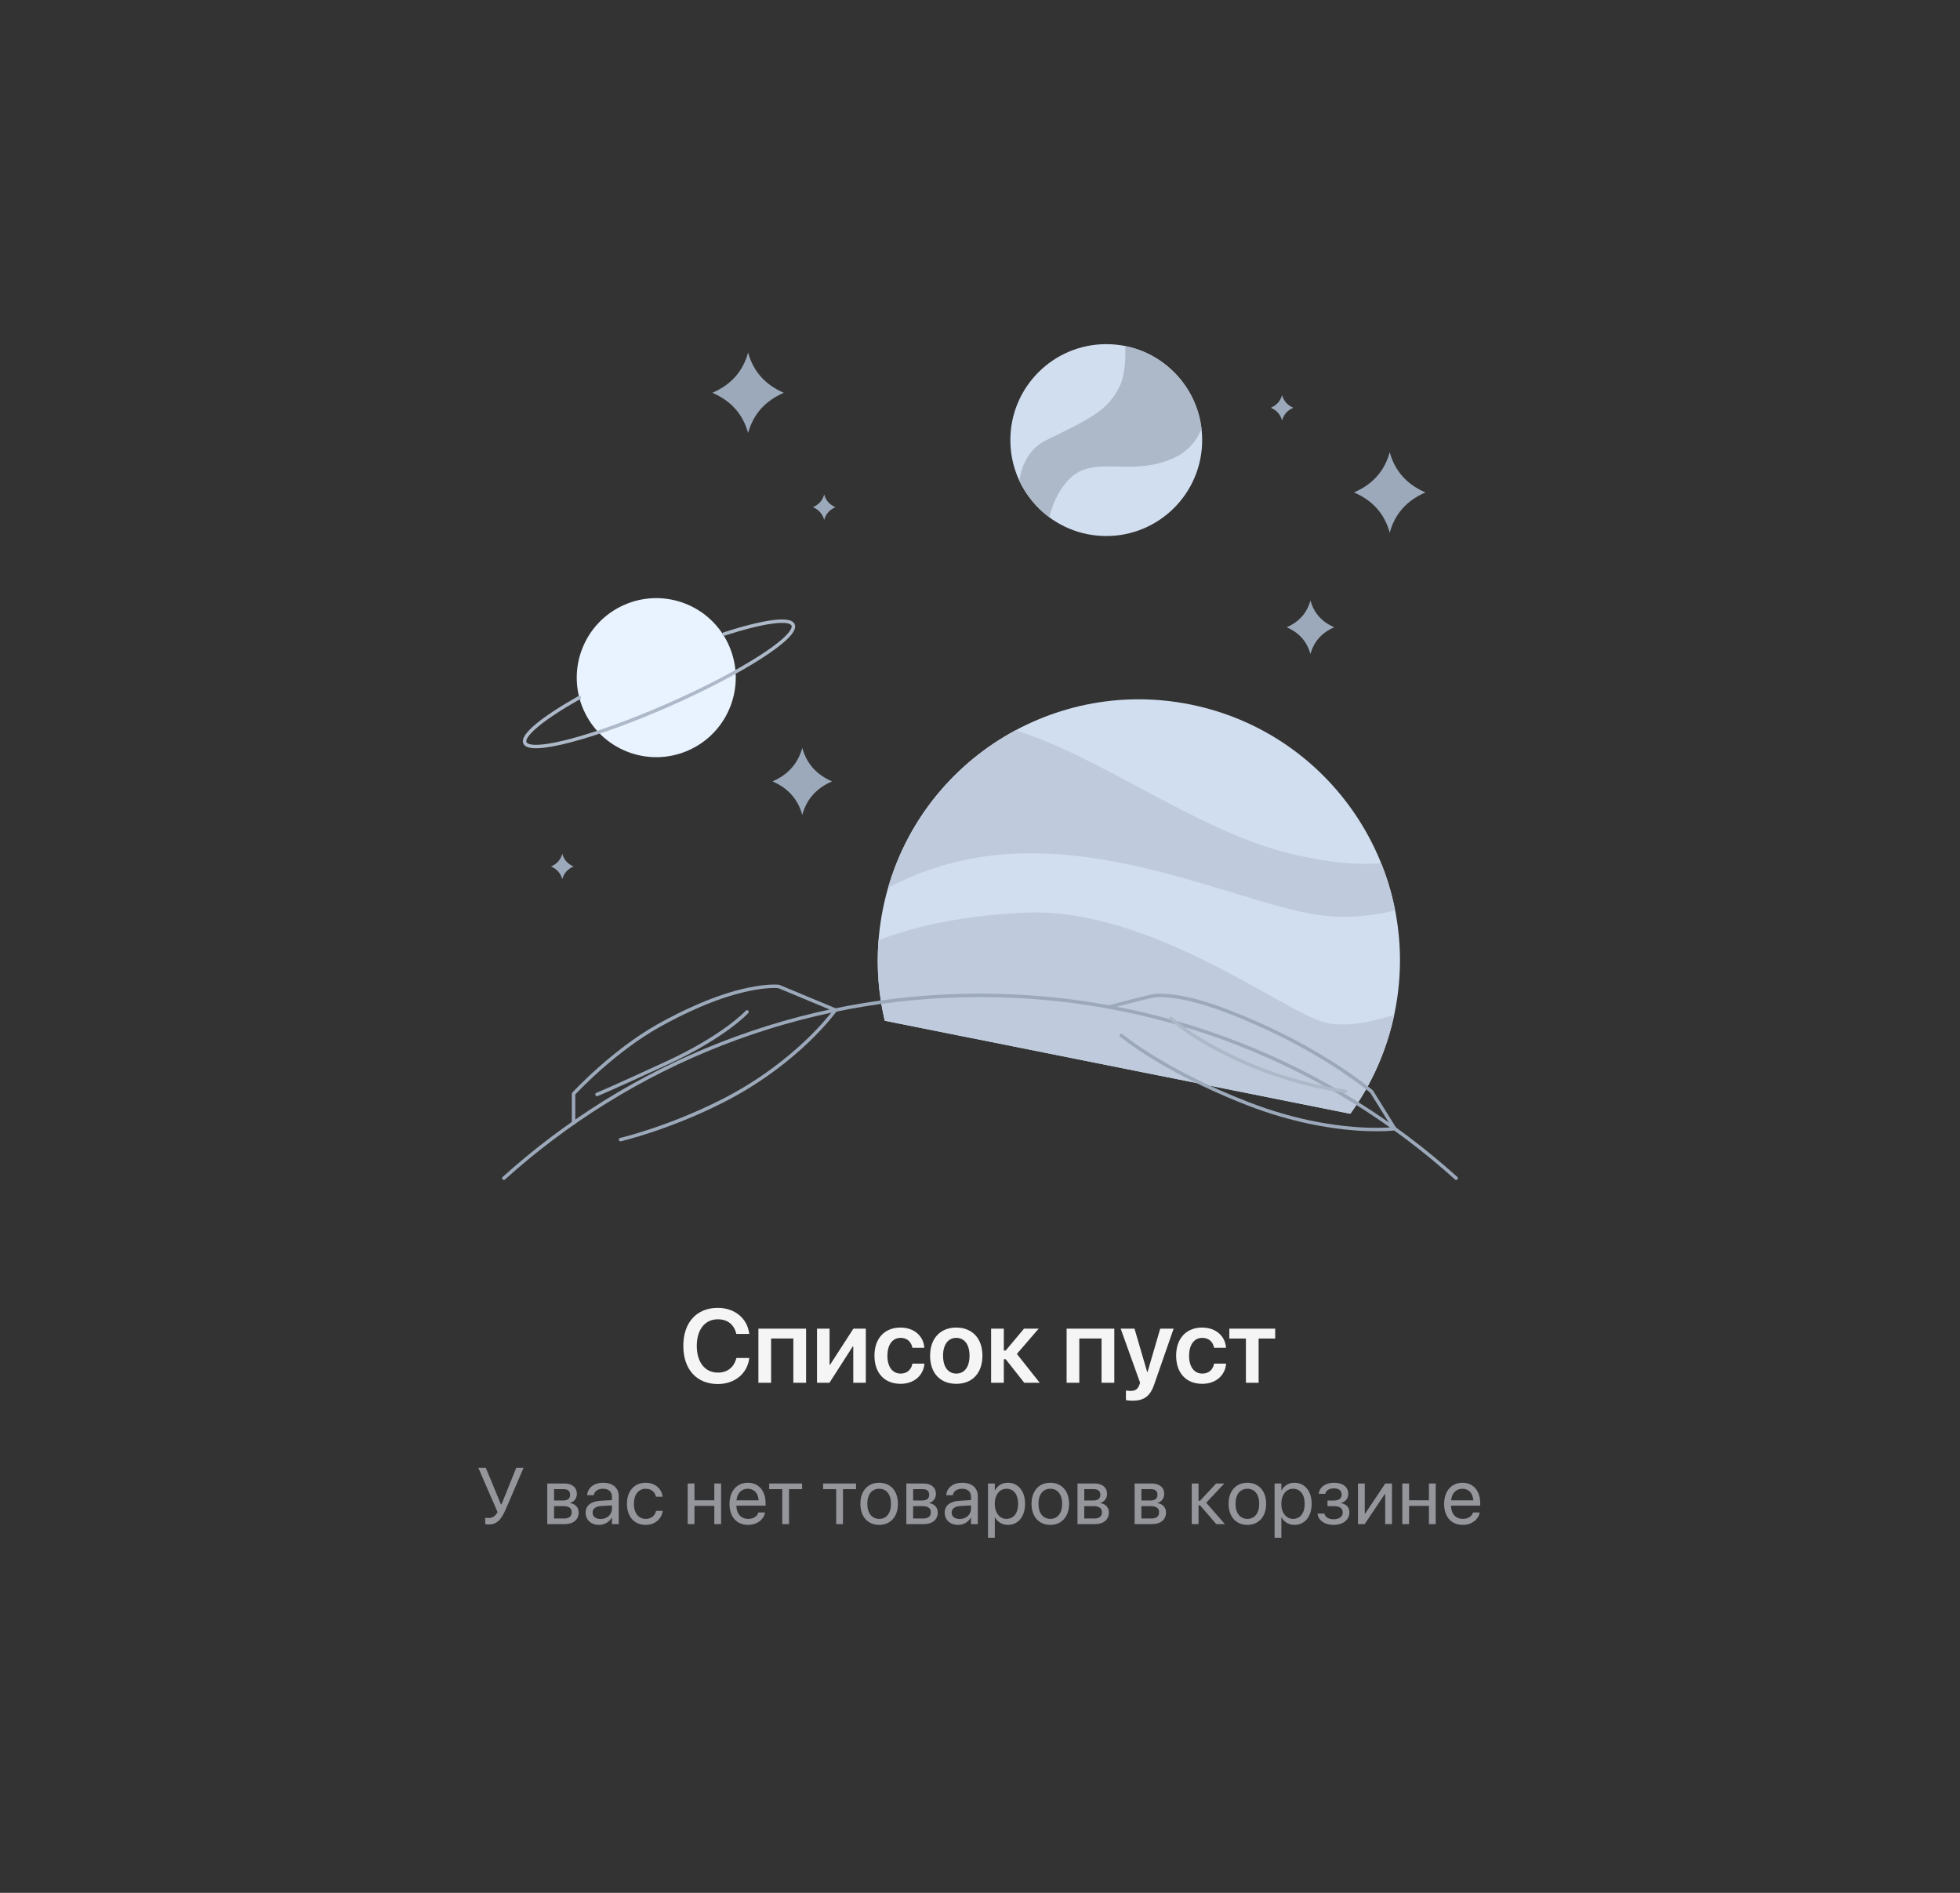 <svg width="319" height="308" viewBox="0 0 319 308" fill="none" xmlns="http://www.w3.org/2000/svg">
<rect x="0" y="0" width="319" height="308" fill="#333333" stroke="none"/>
<path d="M219.772 181.227C223.256 176.424 225.785 170.811 227.024 164.612C231.62 141.599 216.689 119.216 193.677 114.62C170.664 110.025 148.282 124.955 143.686 147.968C142.448 154.168 142.627 160.321 143.999 166.093L219.772 181.227Z" fill="#D1DEF0"/>
<path d="M224.797 140.472C221.004 140.754 215.631 140.43 208.39 138.465C194.181 134.611 178.576 122.885 165.28 118.837C155.473 124.099 147.793 133.16 144.532 144.487C149.303 141.894 156.032 139.409 164.742 138.927C184.152 137.852 203.646 147.404 214.672 148.898C219.366 149.535 223.671 148.986 227.069 148.147C226.553 145.507 225.789 142.939 224.797 140.472Z" fill="#BFCBDC"/>
<path d="M215.721 166.397C208.955 164.731 187.382 147.626 166.892 148.507C155.439 148.999 147.639 151.173 142.987 152.995C142.633 157.477 142.999 161.887 143.999 166.093L219.771 181.227C223.16 176.556 225.645 171.12 226.918 165.123C223.341 166.284 219.012 167.208 215.721 166.397Z" fill="#BFCBDC"/>
<path d="M134.143 80.474V80.453C134.142 80.456 134.14 80.459 134.139 80.463C134.139 80.459 134.138 80.456 134.137 80.453V80.474C133.873 81.431 133.262 82.116 132.306 82.528C133.262 82.94 133.873 83.626 134.137 84.583V84.604C134.138 84.6 134.139 84.597 134.139 84.593C134.14 84.597 134.142 84.6 134.143 84.604V84.583C134.407 83.626 135.017 82.94 135.974 82.528C135.017 82.116 134.407 81.431 134.143 80.474Z" fill="#9CA9BA"/>
<path d="M208.667 64.295V64.275C208.666 64.278 208.664 64.281 208.664 64.285C208.663 64.281 208.661 64.278 208.661 64.275V64.295C208.396 65.252 207.786 65.938 206.829 66.35C207.786 66.762 208.396 67.448 208.661 68.405V68.425C208.661 68.422 208.663 68.418 208.664 68.415C208.664 68.418 208.666 68.422 208.667 68.425V68.405C208.931 67.448 209.54 66.762 210.498 66.35C209.54 65.938 208.931 65.252 208.667 64.295Z" fill="#9CA9BA"/>
<path d="M213.286 97.723V97.679C213.284 97.687 213.282 97.694 213.279 97.701C213.277 97.694 213.274 97.687 213.274 97.679V97.723C212.717 99.746 211.426 101.196 209.404 102.067C211.426 102.937 212.717 104.385 213.274 106.41V106.454C213.274 106.444 213.277 106.439 213.279 106.429C213.282 106.439 213.284 106.444 213.286 106.454V106.41C213.844 104.385 215.134 102.937 217.157 102.067C215.134 101.196 213.844 99.746 213.286 97.723Z" fill="#9CA9BA"/>
<path d="M91.518 138.939V138.919C91.517 138.922 91.516 138.926 91.515 138.929C91.514 138.926 91.513 138.922 91.512 138.919V138.939C91.248 139.897 90.637 140.582 89.681 140.994C90.637 141.406 91.248 142.091 91.512 143.049V143.069C91.513 143.066 91.514 143.063 91.515 143.059C91.516 143.063 91.517 143.066 91.518 143.069V143.049C91.782 142.091 92.392 141.406 93.349 140.994C92.392 140.582 91.782 139.897 91.518 138.939Z" fill="#9CA9BA"/>
<path d="M226.195 73.611V73.547C226.191 73.556 226.19 73.568 226.186 73.579C226.182 73.568 226.18 73.556 226.176 73.547V73.611C225.339 76.648 223.403 78.819 220.37 80.128C223.403 81.434 225.339 83.606 226.176 86.642V86.708C226.18 86.697 226.182 86.686 226.186 86.674C226.19 86.686 226.191 86.697 226.195 86.708V86.642C227.032 83.606 228.968 81.434 232.001 80.128C228.968 78.819 227.032 76.648 226.195 73.611Z" fill="#9CA9BA"/>
<path d="M130.58 121.716V121.663C130.577 121.672 130.575 121.68 130.573 121.689C130.57 121.68 130.567 121.672 130.565 121.663V121.716C129.866 124.248 128.253 126.057 125.726 127.147C128.253 128.236 129.866 130.045 130.565 132.577V132.63C130.567 132.621 130.57 132.613 130.573 132.604C130.575 132.613 130.577 132.621 130.58 132.63V132.577C131.278 130.045 132.891 128.236 135.419 127.147C132.891 126.057 131.278 124.248 130.58 121.716Z" fill="#9CA9BA"/>
<path d="M121.766 57.398V57.334C121.763 57.345 121.761 57.356 121.758 57.367C121.754 57.356 121.751 57.345 121.749 57.334V57.398C120.91 60.435 118.975 62.607 115.942 63.914C118.975 65.222 120.91 67.393 121.749 70.431V70.495C121.751 70.484 121.754 70.473 121.758 70.462C121.761 70.473 121.763 70.484 121.766 70.495V70.431C122.605 67.393 124.54 65.222 127.573 63.914C124.54 62.607 122.605 60.435 121.766 57.398Z" fill="#9CA9BA"/>
<path d="M195.66 71.611C195.66 80.232 188.672 87.222 180.051 87.222C171.429 87.222 164.44 80.232 164.44 71.611C164.44 62.989 171.429 56 180.051 56C188.672 56 195.66 62.989 195.66 71.611Z" fill="#D1DEF0"/>
<path d="M183.129 56.304C183.222 58.649 183.063 61.095 182.282 62.744C180.324 66.879 177.278 68.184 170.315 71.611C167.464 73.014 166.297 75.63 165.912 78.232C167.021 80.596 168.705 82.636 170.785 84.173C171.255 82.208 172.141 80.021 173.797 78.192C177.931 73.624 184.24 77.975 191.539 74.276C193.473 73.295 194.741 71.672 195.559 69.818C194.787 63.063 189.704 57.618 183.129 56.304Z" fill="#ADB9C8"/>
<path d="M118.652 105.058C121.529 111.599 118.558 119.234 112.017 122.111C105.476 124.988 97.841 122.017 94.965 115.477C92.088 108.935 95.058 101.3 101.6 98.424C108.141 95.546 115.776 98.517 118.652 105.058Z" fill="#E9F3FF"/>
<path d="M87.222 121.756C86.074 121.756 85.402 121.502 85.175 120.986C84.85 120.247 85.544 119.188 87.294 117.747C88.853 116.465 91.222 114.914 94.145 113.263C94.28 113.186 94.451 113.234 94.527 113.368C94.603 113.503 94.556 113.674 94.421 113.75C91.525 115.387 89.184 116.918 87.651 118.18C85.541 119.916 85.615 120.594 85.688 120.759C85.777 120.961 86.538 121.884 92.824 120.227C97.218 119.068 102.841 117.022 108.658 114.464C114.474 111.906 119.783 109.145 123.607 106.689C129.076 103.176 128.911 101.991 128.822 101.79C128.749 101.625 128.306 101.117 125.643 101.486C123.707 101.754 121.033 102.429 117.912 103.438C117.764 103.485 117.607 103.404 117.559 103.257C117.511 103.109 117.592 102.951 117.739 102.905C120.892 101.886 123.598 101.203 125.567 100.931C127.779 100.624 129.012 100.832 129.334 101.564C129.595 102.156 129.207 102.944 128.149 103.974C127.217 104.881 125.79 105.952 123.909 107.16C120.062 109.632 114.726 112.408 108.883 114.978C103.041 117.547 97.388 119.604 92.967 120.77C90.805 121.339 89.051 121.665 87.753 121.739C87.566 121.749 87.389 121.756 87.222 121.756Z" fill="#ADB9C8"/>
<path d="M237 192C236.933 192 236.866 191.976 236.813 191.928C231.69 187.311 226.126 183.131 220.276 179.505C214.363 175.84 208.089 172.698 201.628 170.166C188.212 164.909 174.038 162.243 159.5 162.243C144.962 162.243 130.788 164.909 117.372 170.166C110.91 172.698 104.636 175.84 98.724 179.505C92.873 183.131 87.31 187.311 82.187 191.928C82.072 192.032 81.895 192.022 81.791 191.907C81.688 191.792 81.697 191.615 81.812 191.511C86.959 186.872 92.549 182.672 98.428 179.028C104.37 175.345 110.675 172.188 117.167 169.644C130.648 164.361 144.891 161.683 159.5 161.683C174.109 161.683 188.351 164.361 201.833 169.644C208.325 172.188 214.629 175.345 220.572 179.028C226.45 182.672 232.04 186.872 237.188 191.511C237.304 191.615 237.313 191.792 237.208 191.907C237.153 191.969 237.077 192 237 192Z" fill="#9CA9BA"/>
<path d="M100.993 185.713C100.866 185.713 100.75 185.625 100.72 185.495C100.686 185.344 100.78 185.194 100.931 185.16C101.007 185.142 108.596 183.379 117.438 178.907C123.759 175.711 128.397 171.881 131.175 169.23C133.552 166.963 135.009 165.148 135.526 164.475L126.685 160.793C126.434 160.768 124.788 160.646 121.829 161.272C116.458 162.409 110.968 165.094 107.308 167.145C100.328 171.058 94.355 177.316 93.628 178.091V182.704C93.628 182.859 93.503 182.985 93.348 182.985C93.193 182.985 93.068 182.859 93.068 182.704V177.981C93.068 177.91 93.094 177.843 93.141 177.792C93.205 177.723 99.543 170.856 107.034 166.656C110.742 164.577 116.306 161.86 121.76 160.715C125.047 160.023 126.723 160.231 126.792 160.24C126.817 160.244 126.841 160.25 126.863 160.26L136.073 164.095C136.151 164.128 136.211 164.195 136.234 164.277C136.258 164.359 136.243 164.447 136.193 164.517C136.178 164.538 134.62 166.716 131.575 169.624C128.767 172.304 124.08 176.176 117.691 179.408C108.784 183.912 101.132 185.689 101.056 185.706C101.035 185.711 101.014 185.713 100.993 185.713Z" fill="#9CA9BA"/>
<path d="M97.162 178.366C97.05 178.366 96.945 178.298 96.901 178.188C96.845 178.043 96.916 177.881 97.06 177.824C97.079 177.817 99.041 177.042 108.419 172.711C117.754 168.401 121.334 164.503 121.37 164.465C121.473 164.349 121.651 164.34 121.766 164.444C121.88 164.548 121.889 164.724 121.786 164.84C121.75 164.881 120.861 165.859 118.791 167.387C116.89 168.791 113.589 170.941 108.654 173.22C99.243 177.566 97.341 178.316 97.264 178.347C97.231 178.359 97.196 178.366 97.162 178.366Z" fill="#9CA9BA"/>
<path d="M224.025 184.079C222.992 184.079 221.715 184.04 220.219 183.918C216.333 183.602 210.199 182.642 203.044 179.871C199.101 178.343 193.204 175.785 187.498 172.274C184.079 170.169 182.324 168.696 182.307 168.682C182.188 168.582 182.173 168.405 182.273 168.287C182.373 168.168 182.549 168.154 182.668 168.253C182.684 168.268 184.418 169.721 187.807 171.806C190.933 173.73 196.15 176.599 203.247 179.348C210.339 182.096 216.416 183.046 220.264 183.36C223.421 183.616 225.626 183.499 226.518 183.426L223.024 177.811C222.522 177.391 216.296 172.267 206.308 167.635C201.575 165.44 197.704 163.961 194.473 163.113C191.547 162.346 189.679 162.247 188.378 162.247C187.599 162.247 182.473 163.613 180.563 164.139C180.415 164.18 180.261 164.093 180.219 163.944C180.177 163.794 180.266 163.64 180.415 163.599C181.125 163.403 187.382 161.686 188.378 161.686C191.561 161.686 196.209 162.333 206.543 167.127C212 169.657 216.296 172.317 218.939 174.102C221.805 176.039 223.405 177.399 223.421 177.412C223.443 177.431 223.462 177.453 223.476 177.477L227.233 183.513C227.283 183.594 227.289 183.695 227.248 183.782C227.207 183.867 227.125 183.927 227.03 183.939C226.964 183.947 225.903 184.079 224.025 184.079Z" fill="#9CA9BA"/>
<path d="M218.986 177.859C218.975 177.859 218.964 177.858 218.954 177.857C218.877 177.849 211.057 176.965 202.436 173.138C199.95 172.034 196.32 170.26 193.149 168.073C191.242 166.758 190.415 165.926 190.381 165.891C190.272 165.78 190.273 165.603 190.383 165.495C190.493 165.386 190.671 165.387 190.779 165.497C190.812 165.53 194.144 168.844 202.662 172.626C211.2 176.416 218.938 177.291 219.014 177.3C219.169 177.317 219.28 177.455 219.263 177.609C219.247 177.753 219.127 177.859 218.986 177.859Z" fill="#ADB9C8"/>
<path d="M116.833 225.208C113.397 225.208 111.214 222.833 111.214 219.007V218.999C111.214 215.172 113.397 212.814 116.833 212.814C119.589 212.814 121.623 214.533 121.93 216.973L121.947 217.056H119.838L119.797 216.898C119.448 215.529 118.402 214.674 116.833 214.674C114.742 214.674 113.405 216.342 113.405 218.999V219.007C113.405 221.671 114.75 223.348 116.833 223.348C118.369 223.348 119.432 222.526 119.83 221.049L119.847 220.966H121.947L121.938 221.049C121.623 223.506 119.589 225.208 116.833 225.208ZM123.434 225V216.201H131.195V225H129.12V217.795H125.501V225H123.434ZM132.973 225V216.201H135.015V222.07H135.098L138.892 216.201H140.917V225H138.875V219.09H138.792L134.999 225H132.973ZM146.572 225.174C143.957 225.174 142.322 223.415 142.322 220.592V220.584C142.322 217.778 143.982 216.019 146.555 216.019C148.871 216.019 150.307 217.488 150.432 219.248L150.44 219.314H148.489L148.481 219.239C148.307 218.384 147.676 217.695 146.572 217.695C145.268 217.695 144.43 218.799 144.43 220.601V220.609C144.43 222.443 145.277 223.506 146.588 223.506C147.634 223.506 148.29 222.883 148.481 221.962L148.497 221.887H150.448V221.945C150.29 223.78 148.796 225.174 146.572 225.174ZM155.638 225.174C153.048 225.174 151.379 223.448 151.379 220.601V220.584C151.379 217.762 153.073 216.019 155.638 216.019C158.194 216.019 159.896 217.745 159.896 220.584V220.601C159.896 223.456 158.219 225.174 155.638 225.174ZM155.646 223.506C156.958 223.506 157.796 222.443 157.796 220.601V220.584C157.796 218.75 156.941 217.695 155.638 217.695C154.343 217.695 153.488 218.758 153.488 220.584V220.601C153.488 222.452 154.335 223.506 155.646 223.506ZM163.683 221.173H163.376V225H161.309V216.201H163.376V219.754H163.683L166.663 216.201H169.045L165.501 220.31L169.219 225H166.704L163.683 221.173ZM173.597 225V216.201H181.358V225H179.283V217.795H175.664V225H173.597ZM184.315 227.922C183.908 227.922 183.493 227.872 183.253 227.831V226.253C183.402 226.287 183.643 226.328 183.933 226.328C184.73 226.328 185.162 226.104 185.427 225.365L185.56 225.008L182.398 216.201H184.647L186.706 223.24H186.772L188.831 216.201H191.014L187.843 225.299C187.179 227.233 186.141 227.922 184.315 227.922ZM195.672 225.174C193.057 225.174 191.422 223.415 191.422 220.592V220.584C191.422 217.778 193.082 216.019 195.656 216.019C197.971 216.019 199.408 217.488 199.532 219.248L199.54 219.314H197.59L197.581 219.239C197.407 218.384 196.776 217.695 195.672 217.695C194.369 217.695 193.531 218.799 193.531 220.601V220.609C193.531 222.443 194.377 223.506 195.689 223.506C196.735 223.506 197.39 222.883 197.581 221.962L197.598 221.887H199.549V221.945C199.391 223.78 197.897 225.174 195.672 225.174ZM207.544 216.201V217.803H204.846V225H202.779V217.803H200.081V216.201H207.544Z" fill="#F5F5F6"/>
<path d="M79.48 248.063C79.27 248.063 79.074 248.032 78.972 247.981V246.959C79.099 246.991 79.283 247.01 79.48 247.01C80.165 247.01 80.616 246.718 80.978 246.045L77.849 238.84H79.067L81.524 244.775H81.625L84.025 238.84H85.212L82.406 245.378C81.537 247.41 80.826 248.063 79.48 248.063ZM89.071 248V241.398H91.896C93.133 241.398 93.889 242.052 93.889 243.1V243.112C93.889 243.792 93.413 244.414 92.803 244.541V244.591C93.635 244.706 94.181 245.29 94.181 246.096V246.108C94.181 247.27 93.318 248 91.915 248H89.071ZM90.175 244.16H91.566C92.397 244.16 92.791 243.861 92.791 243.227V243.214C92.791 242.624 92.422 242.312 91.731 242.312H90.175V244.16ZM90.175 247.086H91.82C92.619 247.086 93.051 246.743 93.051 246.083V246.07C93.051 245.391 92.588 245.074 91.623 245.074H90.175V247.086ZM97.51 248.127C96.196 248.127 95.314 247.333 95.314 246.134V246.121C95.314 244.998 96.19 244.293 97.707 244.204L99.598 244.096V243.544C99.598 242.738 99.072 242.249 98.151 242.249C97.301 242.249 96.767 242.655 96.64 243.246L96.628 243.303H95.561L95.568 243.233C95.663 242.147 96.609 241.271 98.164 241.271C99.725 241.271 100.703 242.116 100.703 243.436V248H99.598V246.927H99.573C99.186 247.651 98.392 248.127 97.51 248.127ZM96.444 246.134C96.444 246.769 96.964 247.168 97.758 247.168C98.799 247.168 99.598 246.451 99.598 245.493V244.953L97.834 245.061C96.951 245.112 96.444 245.505 96.444 246.121V246.134ZM105.099 248.127C103.226 248.127 102.039 246.794 102.039 244.693V244.687C102.039 242.604 103.251 241.271 105.086 241.271C106.73 241.271 107.701 242.363 107.841 243.493L107.847 243.544H106.768L106.755 243.493C106.59 242.833 106.057 242.249 105.086 242.249C103.937 242.249 103.169 243.201 103.169 244.699V244.706C103.169 246.242 103.956 247.149 105.099 247.149C106 247.149 106.578 246.642 106.762 245.905L106.774 245.854H107.86L107.853 245.899C107.676 247.156 106.59 248.127 105.099 248.127ZM116.257 248V245.036H113.027V248H111.922V241.398H113.027V244.122H116.257V241.398H117.362V248H116.257ZM121.77 248.127C119.872 248.127 118.73 246.8 118.73 244.725V244.718C118.73 242.674 119.898 241.271 121.7 241.271C123.503 241.271 124.601 242.611 124.601 244.591V244.998H119.847C119.872 246.356 120.621 247.149 121.796 247.149C122.634 247.149 123.224 246.73 123.414 246.166L123.433 246.108H124.519L124.506 246.172C124.29 247.264 123.211 248.127 121.77 248.127ZM121.694 242.249C120.736 242.249 119.987 242.903 119.866 244.134H123.478C123.37 242.852 122.659 242.249 121.694 242.249ZM130.546 241.398V242.312H128.419V248H127.315V242.312H125.188V241.398H130.546ZM139.324 241.398V242.312H137.198V248H136.093V242.312H133.967V241.398H139.324ZM143.092 248.127C141.257 248.127 140.032 246.8 140.032 244.699V244.687C140.032 242.585 141.263 241.271 143.085 241.271C144.907 241.271 146.145 242.579 146.145 244.687V244.699C146.145 246.807 144.913 248.127 143.092 248.127ZM143.098 247.149C144.26 247.149 145.015 246.248 145.015 244.699V244.687C145.015 243.138 144.253 242.249 143.085 242.249C141.936 242.249 141.162 243.144 141.162 244.687V244.699C141.162 246.254 141.93 247.149 143.098 247.149ZM147.513 248V241.398H150.337C151.575 241.398 152.33 242.052 152.33 243.1V243.112C152.33 243.792 151.854 244.414 151.245 244.541V244.591C152.077 244.706 152.622 245.29 152.622 246.096V246.108C152.622 247.27 151.759 248 150.356 248H147.513ZM148.617 244.16H150.007C150.839 244.16 151.232 243.861 151.232 243.227V243.214C151.232 242.624 150.864 242.312 150.172 242.312H148.617V244.16ZM148.617 247.086H150.261C151.061 247.086 151.493 246.743 151.493 246.083V246.07C151.493 245.391 151.029 245.074 150.064 245.074H148.617V247.086ZM155.952 248.127C154.638 248.127 153.755 247.333 153.755 246.134V246.121C153.755 244.998 154.631 244.293 156.148 244.204L158.04 244.096V243.544C158.04 242.738 157.513 242.249 156.593 242.249C155.742 242.249 155.209 242.655 155.082 243.246L155.069 243.303H154.003L154.009 243.233C154.104 242.147 155.05 241.271 156.605 241.271C158.167 241.271 159.145 242.116 159.145 243.436V248H158.04V246.927H158.015C157.627 247.651 156.834 248.127 155.952 248.127ZM154.885 246.134C154.885 246.769 155.406 247.168 156.199 247.168C157.24 247.168 158.04 246.451 158.04 245.493V244.953L156.275 245.061C155.393 245.112 154.885 245.505 154.885 246.121V246.134ZM160.804 250.222V241.398H161.909V242.516H161.934C162.347 241.748 163.083 241.271 164.029 241.271C165.717 241.271 166.835 242.617 166.835 244.699V244.706C166.835 246.788 165.705 248.127 164.048 248.127C163.115 248.127 162.347 247.657 161.934 246.896H161.909V250.222H160.804ZM163.813 247.149C164.981 247.149 165.705 246.21 165.705 244.706V244.699C165.705 243.182 164.981 242.249 163.813 242.249C162.696 242.249 161.902 243.22 161.902 244.699V244.706C161.902 246.178 162.702 247.149 163.813 247.149ZM170.945 248.127C169.11 248.127 167.885 246.8 167.885 244.699V244.687C167.885 242.585 169.116 241.271 170.938 241.271C172.76 241.271 173.998 242.579 173.998 244.687V244.699C173.998 246.807 172.766 248.127 170.945 248.127ZM170.951 247.149C172.113 247.149 172.868 246.248 172.868 244.699V244.687C172.868 243.138 172.106 242.249 170.938 242.249C169.789 242.249 169.015 243.144 169.015 244.687V244.699C169.015 246.254 169.783 247.149 170.951 247.149ZM175.366 248V241.398H178.19C179.428 241.398 180.183 242.052 180.183 243.1V243.112C180.183 243.792 179.707 244.414 179.098 244.541V244.591C179.93 244.706 180.475 245.29 180.475 246.096V246.108C180.475 247.27 179.612 248 178.209 248H175.366ZM176.47 244.16H177.86C178.692 244.16 179.085 243.861 179.085 243.227V243.214C179.085 242.624 178.717 242.312 178.025 242.312H176.47V244.16ZM176.47 247.086H178.114C178.914 247.086 179.346 246.743 179.346 246.083V246.07C179.346 245.391 178.882 245.074 177.917 245.074H176.47V247.086ZM184.665 248V241.398H187.489C188.727 241.398 189.483 242.052 189.483 243.1V243.112C189.483 243.792 189.006 244.414 188.397 244.541V244.591C189.229 244.706 189.775 245.29 189.775 246.096V246.108C189.775 247.27 188.911 248 187.508 248H184.665ZM185.769 244.16H187.159C187.991 244.16 188.384 243.861 188.384 243.227V243.214C188.384 242.624 188.016 242.312 187.324 242.312H185.769V244.16ZM185.769 247.086H187.413C188.213 247.086 188.645 246.743 188.645 246.083V246.07C188.645 245.391 188.181 245.074 187.216 245.074H185.769V247.086ZM195.322 244.953H195.068V248H193.964V241.398H195.068V244.191H195.322L197.925 241.398H199.264L196.319 244.521L199.353 248H197.956L195.322 244.953ZM203.019 248.127C201.184 248.127 199.959 246.8 199.959 244.699V244.687C199.959 242.585 201.19 241.271 203.012 241.271C204.834 241.271 206.072 242.579 206.072 244.687V244.699C206.072 246.807 204.84 248.127 203.019 248.127ZM203.025 247.149C204.186 247.149 204.942 246.248 204.942 244.699V244.687C204.942 243.138 204.18 242.249 203.012 242.249C201.863 242.249 201.089 243.144 201.089 244.687V244.699C201.089 246.254 201.857 247.149 203.025 247.149ZM207.446 250.222V241.398H208.55V242.516H208.576C208.988 241.748 209.725 241.271 210.67 241.271C212.359 241.271 213.476 242.617 213.476 244.699V244.706C213.476 246.788 212.346 248.127 210.69 248.127C209.756 248.127 208.988 247.657 208.576 246.896H208.55V250.222H207.446ZM210.455 247.149C211.623 247.149 212.346 246.21 212.346 244.706V244.699C212.346 243.182 211.623 242.249 210.455 242.249C209.337 242.249 208.544 243.22 208.544 244.699V244.706C208.544 246.178 209.344 247.149 210.455 247.149ZM217.047 248.127C215.612 248.127 214.577 247.416 214.444 246.337L214.438 246.286H215.555L215.574 246.35C215.733 246.902 216.259 247.213 217.047 247.213C217.961 247.213 218.538 246.794 218.538 246.127V246.115C218.538 245.41 218.056 245.08 217.047 245.08H216.056V244.166H217.047C217.923 244.166 218.361 243.836 218.361 243.182V243.169C218.361 242.554 217.897 242.186 217.116 242.186C216.361 242.186 215.809 242.522 215.707 243.036L215.701 243.068H214.628L214.634 243.023C214.787 241.957 215.745 241.271 217.116 241.271C218.557 241.271 219.44 241.963 219.44 243.081V243.093C219.44 243.798 218.976 244.388 218.303 244.541V244.591C219.154 244.775 219.624 245.302 219.624 246.064V246.077C219.624 247.302 218.589 248.127 217.047 248.127ZM221.017 248V241.398H222.121V246.305H222.172L225.46 241.398H226.552V248H225.448V243.093H225.397L222.109 248H221.017ZM232.566 248V245.036H229.335V248H228.231V241.398H229.335V244.122H232.566V241.398H233.671V248H232.566ZM238.079 248.127C236.181 248.127 235.039 246.8 235.039 244.725V244.718C235.039 242.674 236.207 241.271 238.009 241.271C239.812 241.271 240.91 242.611 240.91 244.591V244.998H236.156C236.181 246.356 236.93 247.149 238.105 247.149C238.942 247.149 239.533 246.73 239.723 246.166L239.742 246.108H240.828L240.815 246.172C240.599 247.264 239.52 248.127 238.079 248.127ZM238.003 242.249C237.044 242.249 236.295 242.903 236.175 244.134H239.787C239.679 242.852 238.968 242.249 238.003 242.249Z" fill="#94969C"/>
</svg>
